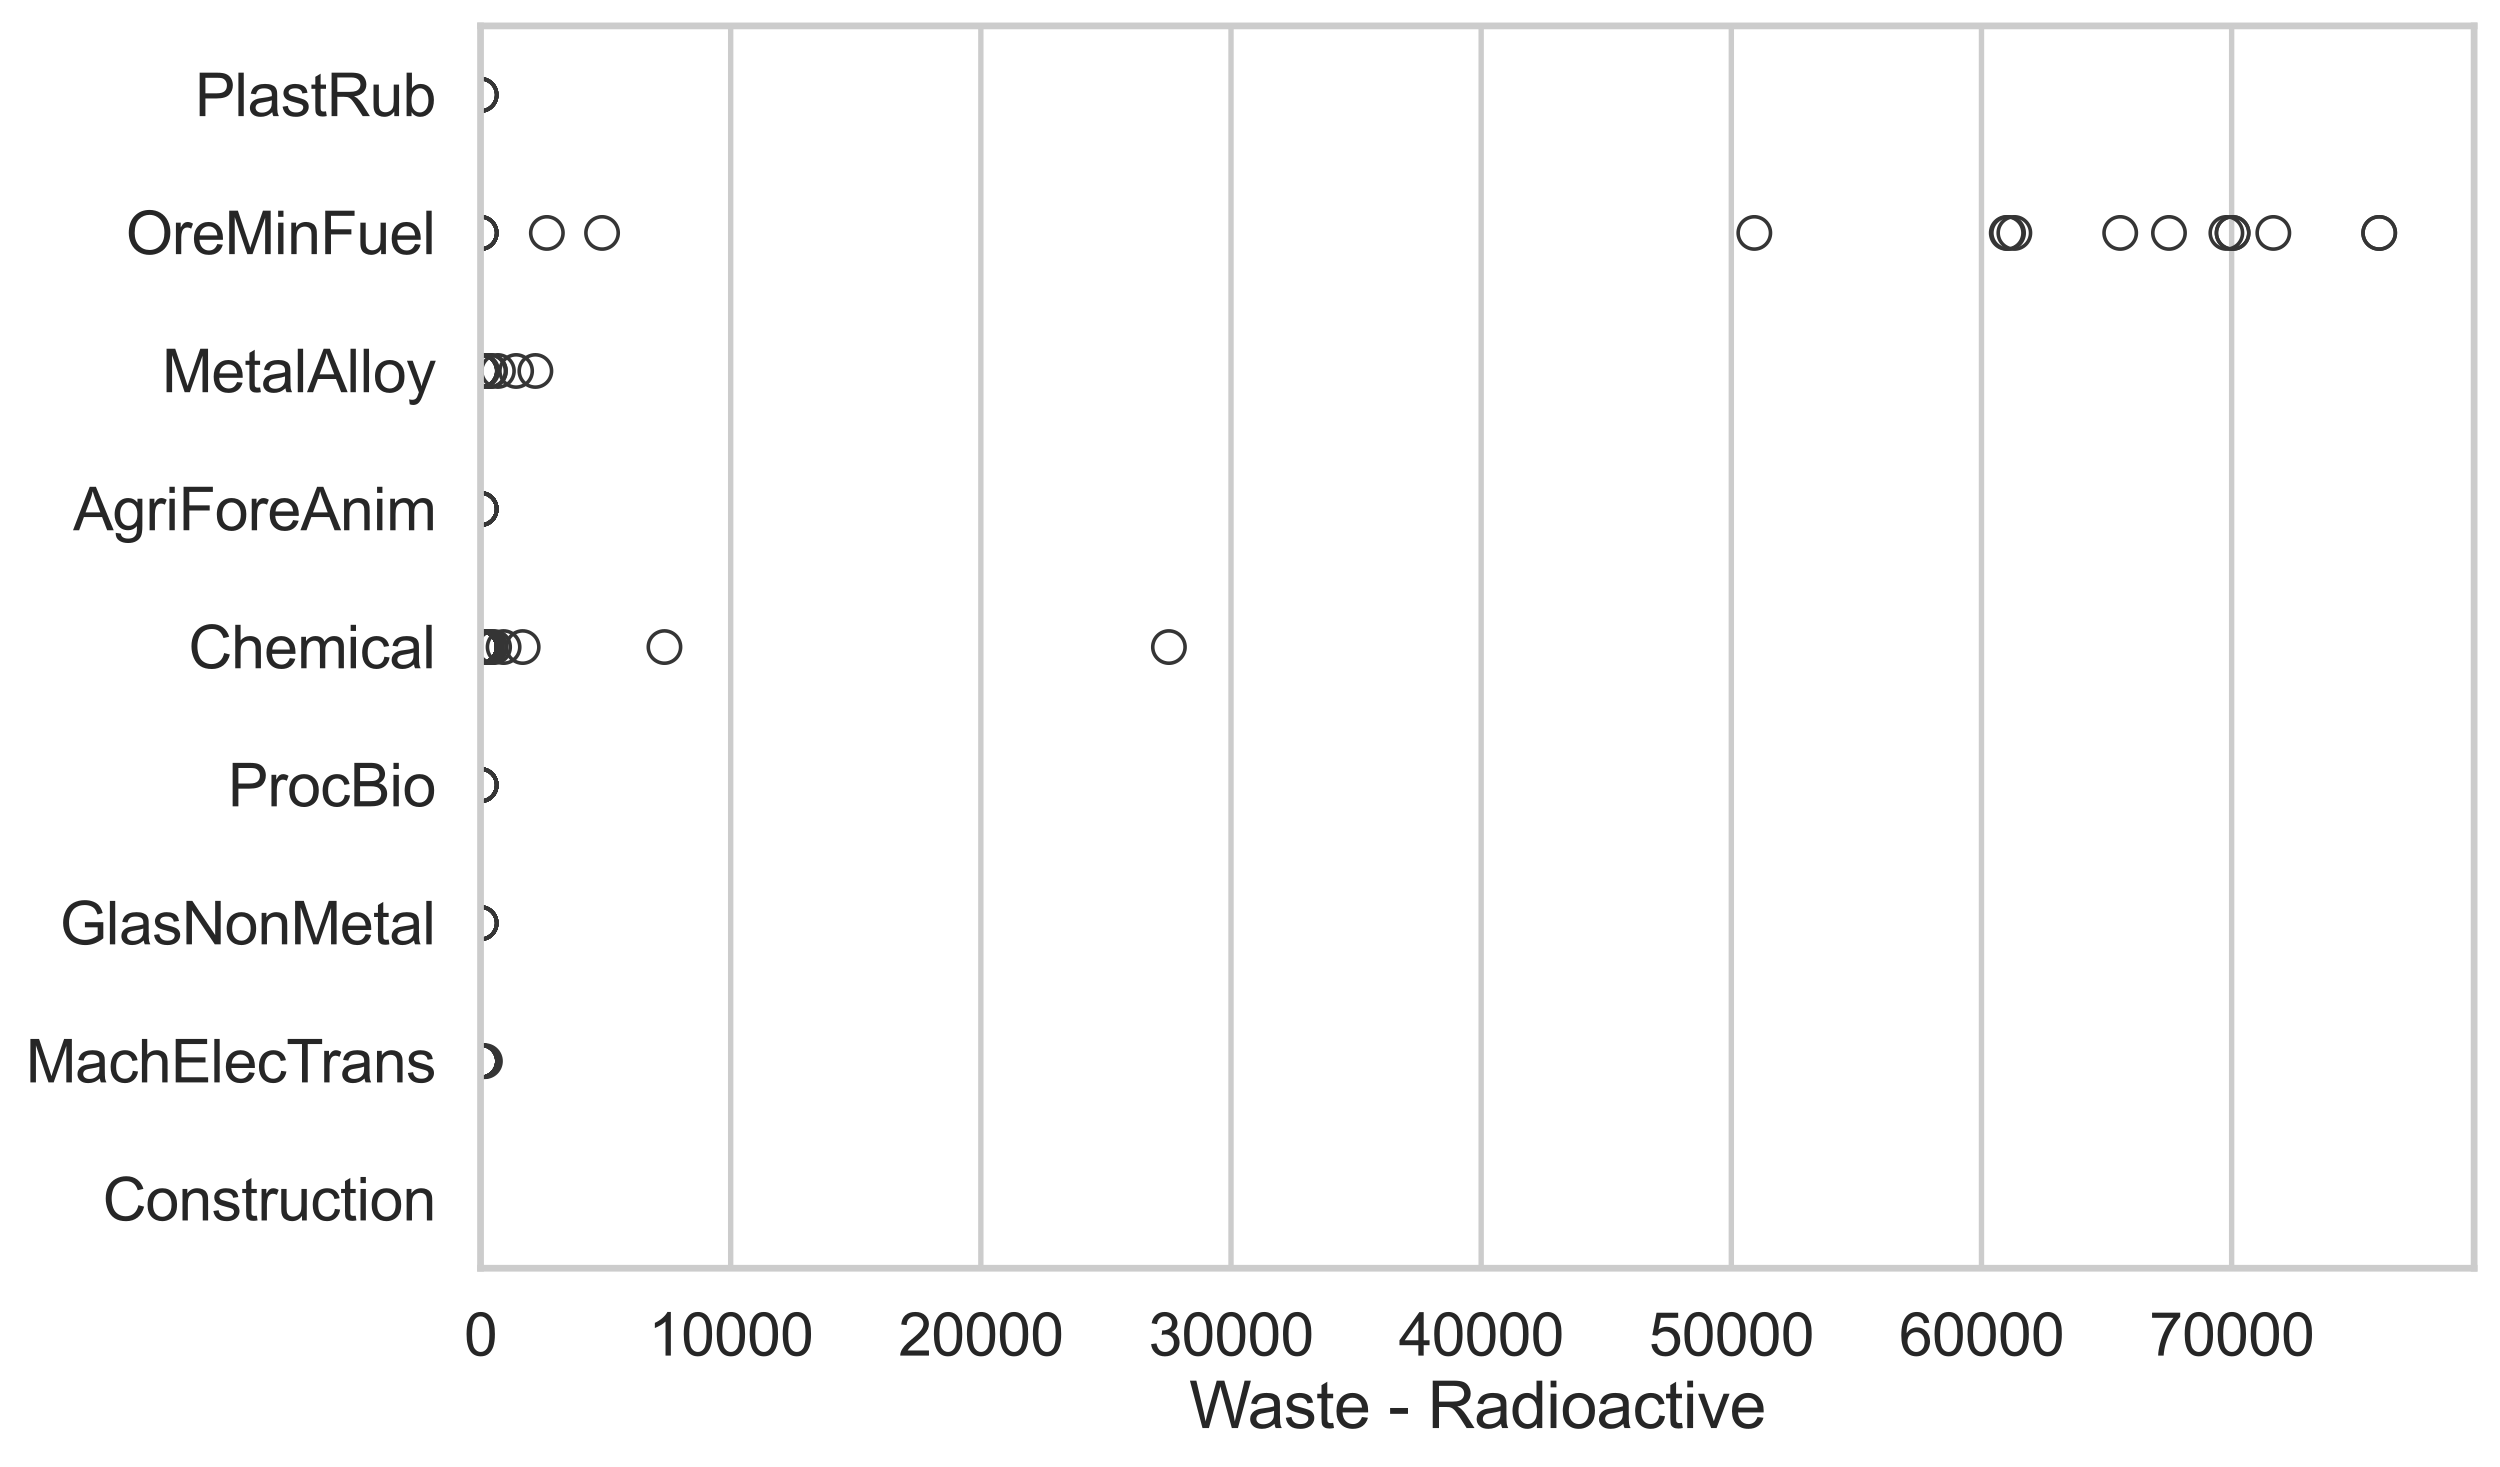 <?xml version="1.0" encoding="utf-8" standalone="no"?>
<!DOCTYPE svg PUBLIC "-//W3C//DTD SVG 1.1//EN"
  "http://www.w3.org/Graphics/SVG/1.1/DTD/svg11.dtd">
<svg xmlns:xlink="http://www.w3.org/1999/xlink" width="695.577pt" height="408.111pt" viewBox="0 0 695.577 408.111" xmlns="http://www.w3.org/2000/svg" version="1.1">
 <defs>
  <style type="text/css">*{stroke-linejoin: round; stroke-linecap: butt}</style>
 </defs>
 <g id="figure_1">
  <g id="patch_1">
   <path d="M 0 408.111 
L 695.577 408.111 
L 695.577 0 
L 0 0 
z
" style="fill: #ffffff"/>
  </g>
  <g id="axes_1">
   <g id="patch_2">
    <path d="M 133.697 352.86 
L 688.377 352.86 
L 688.377 7.2 
L 133.697 7.2 
z
" style="fill: #ffffff"/>
   </g>
   <g id="matplotlib.axis_1">
    <g id="xtick_1">
     <g id="line2d_1">
      <path d="M 133.697 352.86 
L 133.697 7.2 
" clip-path="url(#p7eb7a1d97e)" style="fill: none; stroke: #cccccc; stroke-width: 1.5; stroke-linecap: round"/>
     </g>
     <g id="text_1">
      <!-- 0 -->
      <g style="fill: #262626" transform="translate(129.109 377.17) scale(0.165 -0.165)">
       <defs>
        <path id="ArialMT-30" d="M 266 2259 
Q 266 3072 433 3567 
Q 600 4063 929 4331 
Q 1259 4600 1759 4600 
Q 2128 4600 2406 4451 
Q 2684 4303 2865 4023 
Q 3047 3744 3150 3342 
Q 3253 2941 3253 2259 
Q 3253 1453 3087 958 
Q 2922 463 2592 192 
Q 2263 -78 1759 -78 
Q 1097 -78 719 397 
Q 266 969 266 2259 
z
M 844 2259 
Q 844 1131 1108 757 
Q 1372 384 1759 384 
Q 2147 384 2411 759 
Q 2675 1134 2675 2259 
Q 2675 3391 2411 3762 
Q 2147 4134 1753 4134 
Q 1366 4134 1134 3806 
Q 844 3388 844 2259 
z
" transform="scale(0.016)"/>
       </defs>
       <use xlink:href="#ArialMT-30"/>
      </g>
     </g>
    </g>
    <g id="xtick_2">
     <g id="line2d_2">
      <path d="M 203.299 352.86 
L 203.299 7.2 
" clip-path="url(#p7eb7a1d97e)" style="fill: none; stroke: #cccccc; stroke-width: 1.5; stroke-linecap: round"/>
     </g>
     <g id="text_2">
      <!-- 10000 -->
      <g style="fill: #262626" transform="translate(180.36 377.17) scale(0.165 -0.165)">
       <defs>
        <path id="ArialMT-31" d="M 2384 0 
L 1822 0 
L 1822 3584 
Q 1619 3391 1289 3197 
Q 959 3003 697 2906 
L 697 3450 
Q 1169 3672 1522 3987 
Q 1875 4303 2022 4600 
L 2384 4600 
L 2384 0 
z
" transform="scale(0.016)"/>
       </defs>
       <use xlink:href="#ArialMT-31"/>
       <use xlink:href="#ArialMT-30" transform="translate(55.615 0)"/>
       <use xlink:href="#ArialMT-30" transform="translate(111.23 0)"/>
       <use xlink:href="#ArialMT-30" transform="translate(166.846 0)"/>
       <use xlink:href="#ArialMT-30" transform="translate(222.461 0)"/>
      </g>
     </g>
    </g>
    <g id="xtick_3">
     <g id="line2d_3">
      <path d="M 272.901 352.86 
L 272.901 7.2 
" clip-path="url(#p7eb7a1d97e)" style="fill: none; stroke: #cccccc; stroke-width: 1.5; stroke-linecap: round"/>
     </g>
     <g id="text_3">
      <!-- 20000 -->
      <g style="fill: #262626" transform="translate(249.962 377.17) scale(0.165 -0.165)">
       <defs>
        <path id="ArialMT-32" d="M 3222 541 
L 3222 0 
L 194 0 
Q 188 203 259 391 
Q 375 700 629 1000 
Q 884 1300 1366 1694 
Q 2113 2306 2375 2664 
Q 2638 3022 2638 3341 
Q 2638 3675 2398 3904 
Q 2159 4134 1775 4134 
Q 1369 4134 1125 3890 
Q 881 3647 878 3216 
L 300 3275 
Q 359 3922 746 4261 
Q 1134 4600 1788 4600 
Q 2447 4600 2831 4234 
Q 3216 3869 3216 3328 
Q 3216 3053 3103 2787 
Q 2991 2522 2730 2228 
Q 2469 1934 1863 1422 
Q 1356 997 1212 845 
Q 1069 694 975 541 
L 3222 541 
z
" transform="scale(0.016)"/>
       </defs>
       <use xlink:href="#ArialMT-32"/>
       <use xlink:href="#ArialMT-30" transform="translate(55.615 0)"/>
       <use xlink:href="#ArialMT-30" transform="translate(111.23 0)"/>
       <use xlink:href="#ArialMT-30" transform="translate(166.846 0)"/>
       <use xlink:href="#ArialMT-30" transform="translate(222.461 0)"/>
      </g>
     </g>
    </g>
    <g id="xtick_4">
     <g id="line2d_4">
      <path d="M 342.503 352.86 
L 342.503 7.2 
" clip-path="url(#p7eb7a1d97e)" style="fill: none; stroke: #cccccc; stroke-width: 1.5; stroke-linecap: round"/>
     </g>
     <g id="text_4">
      <!-- 30000 -->
      <g style="fill: #262626" transform="translate(319.565 377.17) scale(0.165 -0.165)">
       <defs>
        <path id="ArialMT-33" d="M 269 1209 
L 831 1284 
Q 928 806 1161 595 
Q 1394 384 1728 384 
Q 2125 384 2398 659 
Q 2672 934 2672 1341 
Q 2672 1728 2419 1979 
Q 2166 2231 1775 2231 
Q 1616 2231 1378 2169 
L 1441 2663 
Q 1497 2656 1531 2656 
Q 1891 2656 2178 2843 
Q 2466 3031 2466 3422 
Q 2466 3731 2256 3934 
Q 2047 4138 1716 4138 
Q 1388 4138 1169 3931 
Q 950 3725 888 3313 
L 325 3413 
Q 428 3978 793 4289 
Q 1159 4600 1703 4600 
Q 2078 4600 2393 4439 
Q 2709 4278 2876 4000 
Q 3044 3722 3044 3409 
Q 3044 3113 2884 2869 
Q 2725 2625 2413 2481 
Q 2819 2388 3044 2092 
Q 3269 1797 3269 1353 
Q 3269 753 2831 336 
Q 2394 -81 1725 -81 
Q 1122 -81 723 278 
Q 325 638 269 1209 
z
" transform="scale(0.016)"/>
       </defs>
       <use xlink:href="#ArialMT-33"/>
       <use xlink:href="#ArialMT-30" transform="translate(55.615 0)"/>
       <use xlink:href="#ArialMT-30" transform="translate(111.23 0)"/>
       <use xlink:href="#ArialMT-30" transform="translate(166.846 0)"/>
       <use xlink:href="#ArialMT-30" transform="translate(222.461 0)"/>
      </g>
     </g>
    </g>
    <g id="xtick_5">
     <g id="line2d_5">
      <path d="M 412.106 352.86 
L 412.106 7.2 
" clip-path="url(#p7eb7a1d97e)" style="fill: none; stroke: #cccccc; stroke-width: 1.5; stroke-linecap: round"/>
     </g>
     <g id="text_5">
      <!-- 40000 -->
      <g style="fill: #262626" transform="translate(389.167 377.17) scale(0.165 -0.165)">
       <defs>
        <path id="ArialMT-34" d="M 2069 0 
L 2069 1097 
L 81 1097 
L 81 1613 
L 2172 4581 
L 2631 4581 
L 2631 1613 
L 3250 1613 
L 3250 1097 
L 2631 1097 
L 2631 0 
L 2069 0 
z
M 2069 1613 
L 2069 3678 
L 634 1613 
L 2069 1613 
z
" transform="scale(0.016)"/>
       </defs>
       <use xlink:href="#ArialMT-34"/>
       <use xlink:href="#ArialMT-30" transform="translate(55.615 0)"/>
       <use xlink:href="#ArialMT-30" transform="translate(111.23 0)"/>
       <use xlink:href="#ArialMT-30" transform="translate(166.846 0)"/>
       <use xlink:href="#ArialMT-30" transform="translate(222.461 0)"/>
      </g>
     </g>
    </g>
    <g id="xtick_6">
     <g id="line2d_6">
      <path d="M 481.708 352.86 
L 481.708 7.2 
" clip-path="url(#p7eb7a1d97e)" style="fill: none; stroke: #cccccc; stroke-width: 1.5; stroke-linecap: round"/>
     </g>
     <g id="text_6">
      <!-- 50000 -->
      <g style="fill: #262626" transform="translate(458.769 377.17) scale(0.165 -0.165)">
       <defs>
        <path id="ArialMT-35" d="M 266 1200 
L 856 1250 
Q 922 819 1161 601 
Q 1400 384 1738 384 
Q 2144 384 2425 690 
Q 2706 997 2706 1503 
Q 2706 1984 2436 2262 
Q 2166 2541 1728 2541 
Q 1456 2541 1237 2417 
Q 1019 2294 894 2097 
L 366 2166 
L 809 4519 
L 3088 4519 
L 3088 3981 
L 1259 3981 
L 1013 2750 
Q 1425 3038 1878 3038 
Q 2478 3038 2890 2622 
Q 3303 2206 3303 1553 
Q 3303 931 2941 478 
Q 2500 -78 1738 -78 
Q 1113 -78 717 272 
Q 322 622 266 1200 
z
" transform="scale(0.016)"/>
       </defs>
       <use xlink:href="#ArialMT-35"/>
       <use xlink:href="#ArialMT-30" transform="translate(55.615 0)"/>
       <use xlink:href="#ArialMT-30" transform="translate(111.23 0)"/>
       <use xlink:href="#ArialMT-30" transform="translate(166.846 0)"/>
       <use xlink:href="#ArialMT-30" transform="translate(222.461 0)"/>
      </g>
     </g>
    </g>
    <g id="xtick_7">
     <g id="line2d_7">
      <path d="M 551.31 352.86 
L 551.31 7.2 
" clip-path="url(#p7eb7a1d97e)" style="fill: none; stroke: #cccccc; stroke-width: 1.5; stroke-linecap: round"/>
     </g>
     <g id="text_7">
      <!-- 60000 -->
      <g style="fill: #262626" transform="translate(528.371 377.17) scale(0.165 -0.165)">
       <defs>
        <path id="ArialMT-36" d="M 3184 3459 
L 2625 3416 
Q 2550 3747 2413 3897 
Q 2184 4138 1850 4138 
Q 1581 4138 1378 3988 
Q 1113 3794 959 3422 
Q 806 3050 800 2363 
Q 1003 2672 1297 2822 
Q 1591 2972 1913 2972 
Q 2475 2972 2870 2558 
Q 3266 2144 3266 1488 
Q 3266 1056 3080 686 
Q 2894 316 2569 119 
Q 2244 -78 1831 -78 
Q 1128 -78 684 439 
Q 241 956 241 2144 
Q 241 3472 731 4075 
Q 1159 4600 1884 4600 
Q 2425 4600 2770 4297 
Q 3116 3994 3184 3459 
z
M 888 1484 
Q 888 1194 1011 928 
Q 1134 663 1356 523 
Q 1578 384 1822 384 
Q 2178 384 2434 671 
Q 2691 959 2691 1453 
Q 2691 1928 2437 2201 
Q 2184 2475 1800 2475 
Q 1419 2475 1153 2201 
Q 888 1928 888 1484 
z
" transform="scale(0.016)"/>
       </defs>
       <use xlink:href="#ArialMT-36"/>
       <use xlink:href="#ArialMT-30" transform="translate(55.615 0)"/>
       <use xlink:href="#ArialMT-30" transform="translate(111.23 0)"/>
       <use xlink:href="#ArialMT-30" transform="translate(166.846 0)"/>
       <use xlink:href="#ArialMT-30" transform="translate(222.461 0)"/>
      </g>
     </g>
    </g>
    <g id="xtick_8">
     <g id="line2d_8">
      <path d="M 620.912 352.86 
L 620.912 7.2 
" clip-path="url(#p7eb7a1d97e)" style="fill: none; stroke: #cccccc; stroke-width: 1.5; stroke-linecap: round"/>
     </g>
     <g id="text_8">
      <!-- 70000 -->
      <g style="fill: #262626" transform="translate(597.973 377.17) scale(0.165 -0.165)">
       <defs>
        <path id="ArialMT-37" d="M 303 3981 
L 303 4522 
L 3269 4522 
L 3269 4084 
Q 2831 3619 2401 2847 
Q 1972 2075 1738 1259 
Q 1569 684 1522 0 
L 944 0 
Q 953 541 1156 1306 
Q 1359 2072 1739 2783 
Q 2119 3494 2547 3981 
L 303 3981 
z
" transform="scale(0.016)"/>
       </defs>
       <use xlink:href="#ArialMT-37"/>
       <use xlink:href="#ArialMT-30" transform="translate(55.615 0)"/>
       <use xlink:href="#ArialMT-30" transform="translate(111.23 0)"/>
       <use xlink:href="#ArialMT-30" transform="translate(166.846 0)"/>
       <use xlink:href="#ArialMT-30" transform="translate(222.461 0)"/>
      </g>
     </g>
    </g>
    <g id="text_9">
     <!-- Waste - Radioactive -->
     <g style="fill: #262626" transform="translate(330.848 397.334) scale(0.18 -0.18)">
      <defs>
       <path id="ArialMT-57" d="M 1294 0 
L 78 4581 
L 700 4581 
L 1397 1578 
Q 1509 1106 1591 641 
Q 1766 1375 1797 1488 
L 2669 4581 
L 3400 4581 
L 4056 2263 
Q 4303 1400 4413 641 
Q 4500 1075 4641 1638 
L 5359 4581 
L 5969 4581 
L 4713 0 
L 4128 0 
L 3163 3491 
Q 3041 3928 3019 4028 
Q 2947 3713 2884 3491 
L 1913 0 
L 1294 0 
z
" transform="scale(0.016)"/>
       <path id="ArialMT-61" d="M 2588 409 
Q 2275 144 1986 34 
Q 1697 -75 1366 -75 
Q 819 -75 525 192 
Q 231 459 231 875 
Q 231 1119 342 1320 
Q 453 1522 633 1644 
Q 813 1766 1038 1828 
Q 1203 1872 1538 1913 
Q 2219 1994 2541 2106 
Q 2544 2222 2544 2253 
Q 2544 2597 2384 2738 
Q 2169 2928 1744 2928 
Q 1347 2928 1158 2789 
Q 969 2650 878 2297 
L 328 2372 
Q 403 2725 575 2942 
Q 747 3159 1072 3276 
Q 1397 3394 1825 3394 
Q 2250 3394 2515 3294 
Q 2781 3194 2906 3042 
Q 3031 2891 3081 2659 
Q 3109 2516 3109 2141 
L 3109 1391 
Q 3109 606 3145 398 
Q 3181 191 3288 0 
L 2700 0 
Q 2613 175 2588 409 
z
M 2541 1666 
Q 2234 1541 1622 1453 
Q 1275 1403 1131 1340 
Q 988 1278 909 1158 
Q 831 1038 831 891 
Q 831 666 1001 516 
Q 1172 366 1500 366 
Q 1825 366 2078 508 
Q 2331 650 2450 897 
Q 2541 1088 2541 1459 
L 2541 1666 
z
" transform="scale(0.016)"/>
       <path id="ArialMT-73" d="M 197 991 
L 753 1078 
Q 800 744 1014 566 
Q 1228 388 1613 388 
Q 2000 388 2187 545 
Q 2375 703 2375 916 
Q 2375 1106 2209 1216 
Q 2094 1291 1634 1406 
Q 1016 1563 777 1677 
Q 538 1791 414 1992 
Q 291 2194 291 2438 
Q 291 2659 392 2848 
Q 494 3038 669 3163 
Q 800 3259 1026 3326 
Q 1253 3394 1513 3394 
Q 1903 3394 2198 3281 
Q 2494 3169 2634 2976 
Q 2775 2784 2828 2463 
L 2278 2388 
Q 2241 2644 2061 2787 
Q 1881 2931 1553 2931 
Q 1166 2931 1000 2803 
Q 834 2675 834 2503 
Q 834 2394 903 2306 
Q 972 2216 1119 2156 
Q 1203 2125 1616 2013 
Q 2213 1853 2448 1751 
Q 2684 1650 2818 1456 
Q 2953 1263 2953 975 
Q 2953 694 2789 445 
Q 2625 197 2315 61 
Q 2006 -75 1616 -75 
Q 969 -75 630 194 
Q 291 463 197 991 
z
" transform="scale(0.016)"/>
       <path id="ArialMT-74" d="M 1650 503 
L 1731 6 
Q 1494 -44 1306 -44 
Q 1000 -44 831 53 
Q 663 150 594 308 
Q 525 466 525 972 
L 525 2881 
L 113 2881 
L 113 3319 
L 525 3319 
L 525 4141 
L 1084 4478 
L 1084 3319 
L 1650 3319 
L 1650 2881 
L 1084 2881 
L 1084 941 
Q 1084 700 1114 631 
Q 1144 563 1211 522 
Q 1278 481 1403 481 
Q 1497 481 1650 503 
z
" transform="scale(0.016)"/>
       <path id="ArialMT-65" d="M 2694 1069 
L 3275 997 
Q 3138 488 2766 206 
Q 2394 -75 1816 -75 
Q 1088 -75 661 373 
Q 234 822 234 1631 
Q 234 2469 665 2931 
Q 1097 3394 1784 3394 
Q 2450 3394 2872 2941 
Q 3294 2488 3294 1666 
Q 3294 1616 3291 1516 
L 816 1516 
Q 847 969 1125 678 
Q 1403 388 1819 388 
Q 2128 388 2347 550 
Q 2566 713 2694 1069 
z
M 847 1978 
L 2700 1978 
Q 2663 2397 2488 2606 
Q 2219 2931 1791 2931 
Q 1403 2931 1139 2672 
Q 875 2413 847 1978 
z
" transform="scale(0.016)"/>
       <path id="ArialMT-20" transform="scale(0.016)"/>
       <path id="ArialMT-2d" d="M 203 1375 
L 203 1941 
L 1931 1941 
L 1931 1375 
L 203 1375 
z
" transform="scale(0.016)"/>
       <path id="ArialMT-52" d="M 503 0 
L 503 4581 
L 2534 4581 
Q 3147 4581 3465 4457 
Q 3784 4334 3975 4021 
Q 4166 3709 4166 3331 
Q 4166 2844 3850 2509 
Q 3534 2175 2875 2084 
Q 3116 1969 3241 1856 
Q 3506 1613 3744 1247 
L 4541 0 
L 3778 0 
L 3172 953 
Q 2906 1366 2734 1584 
Q 2563 1803 2427 1890 
Q 2291 1978 2150 2013 
Q 2047 2034 1813 2034 
L 1109 2034 
L 1109 0 
L 503 0 
z
M 1109 2559 
L 2413 2559 
Q 2828 2559 3062 2645 
Q 3297 2731 3419 2920 
Q 3541 3109 3541 3331 
Q 3541 3656 3305 3865 
Q 3069 4075 2559 4075 
L 1109 4075 
L 1109 2559 
z
" transform="scale(0.016)"/>
       <path id="ArialMT-64" d="M 2575 0 
L 2575 419 
Q 2259 -75 1647 -75 
Q 1250 -75 917 144 
Q 584 363 401 755 
Q 219 1147 219 1656 
Q 219 2153 384 2558 
Q 550 2963 881 3178 
Q 1213 3394 1622 3394 
Q 1922 3394 2156 3267 
Q 2391 3141 2538 2938 
L 2538 4581 
L 3097 4581 
L 3097 0 
L 2575 0 
z
M 797 1656 
Q 797 1019 1065 703 
Q 1334 388 1700 388 
Q 2069 388 2326 689 
Q 2584 991 2584 1609 
Q 2584 2291 2321 2609 
Q 2059 2928 1675 2928 
Q 1300 2928 1048 2622 
Q 797 2316 797 1656 
z
" transform="scale(0.016)"/>
       <path id="ArialMT-69" d="M 425 3934 
L 425 4581 
L 988 4581 
L 988 3934 
L 425 3934 
z
M 425 0 
L 425 3319 
L 988 3319 
L 988 0 
L 425 0 
z
" transform="scale(0.016)"/>
       <path id="ArialMT-6f" d="M 213 1659 
Q 213 2581 725 3025 
Q 1153 3394 1769 3394 
Q 2453 3394 2887 2945 
Q 3322 2497 3322 1706 
Q 3322 1066 3130 698 
Q 2938 331 2570 128 
Q 2203 -75 1769 -75 
Q 1072 -75 642 372 
Q 213 819 213 1659 
z
M 791 1659 
Q 791 1022 1069 705 
Q 1347 388 1769 388 
Q 2188 388 2466 706 
Q 2744 1025 2744 1678 
Q 2744 2294 2464 2611 
Q 2184 2928 1769 2928 
Q 1347 2928 1069 2612 
Q 791 2297 791 1659 
z
" transform="scale(0.016)"/>
       <path id="ArialMT-63" d="M 2588 1216 
L 3141 1144 
Q 3050 572 2676 248 
Q 2303 -75 1759 -75 
Q 1078 -75 664 370 
Q 250 816 250 1647 
Q 250 2184 428 2587 
Q 606 2991 970 3192 
Q 1334 3394 1763 3394 
Q 2303 3394 2647 3120 
Q 2991 2847 3088 2344 
L 2541 2259 
Q 2463 2594 2264 2762 
Q 2066 2931 1784 2931 
Q 1359 2931 1093 2626 
Q 828 2322 828 1663 
Q 828 994 1084 691 
Q 1341 388 1753 388 
Q 2084 388 2306 591 
Q 2528 794 2588 1216 
z
" transform="scale(0.016)"/>
       <path id="ArialMT-76" d="M 1344 0 
L 81 3319 
L 675 3319 
L 1388 1331 
Q 1503 1009 1600 663 
Q 1675 925 1809 1294 
L 2547 3319 
L 3125 3319 
L 1869 0 
L 1344 0 
z
" transform="scale(0.016)"/>
      </defs>
      <use xlink:href="#ArialMT-57"/>
      <use xlink:href="#ArialMT-61" transform="translate(90.635 0)"/>
      <use xlink:href="#ArialMT-73" transform="translate(146.25 0)"/>
      <use xlink:href="#ArialMT-74" transform="translate(196.25 0)"/>
      <use xlink:href="#ArialMT-65" transform="translate(224.033 0)"/>
      <use xlink:href="#ArialMT-20" transform="translate(279.648 0)"/>
      <use xlink:href="#ArialMT-2d" transform="translate(307.432 0)"/>
      <use xlink:href="#ArialMT-20" transform="translate(340.732 0)"/>
      <use xlink:href="#ArialMT-52" transform="translate(368.516 0)"/>
      <use xlink:href="#ArialMT-61" transform="translate(440.732 0)"/>
      <use xlink:href="#ArialMT-64" transform="translate(496.348 0)"/>
      <use xlink:href="#ArialMT-69" transform="translate(551.963 0)"/>
      <use xlink:href="#ArialMT-6f" transform="translate(574.18 0)"/>
      <use xlink:href="#ArialMT-61" transform="translate(629.795 0)"/>
      <use xlink:href="#ArialMT-63" transform="translate(685.41 0)"/>
      <use xlink:href="#ArialMT-74" transform="translate(735.41 0)"/>
      <use xlink:href="#ArialMT-69" transform="translate(763.193 0)"/>
      <use xlink:href="#ArialMT-76" transform="translate(785.41 0)"/>
      <use xlink:href="#ArialMT-65" transform="translate(835.41 0)"/>
     </g>
    </g>
   </g>
   <g id="matplotlib.axis_2">
    <g id="ytick_1">
     <g id="text_10">
      <!-- PlastRub -->
      <g style="fill: #262626" transform="translate(54.248 32.309) scale(0.165 -0.165)">
       <defs>
        <path id="ArialMT-50" d="M 494 0 
L 494 4581 
L 2222 4581 
Q 2678 4581 2919 4538 
Q 3256 4481 3484 4323 
Q 3713 4166 3852 3881 
Q 3991 3597 3991 3256 
Q 3991 2672 3619 2267 
Q 3247 1863 2275 1863 
L 1100 1863 
L 1100 0 
L 494 0 
z
M 1100 2403 
L 2284 2403 
Q 2872 2403 3119 2622 
Q 3366 2841 3366 3238 
Q 3366 3525 3220 3729 
Q 3075 3934 2838 4000 
Q 2684 4041 2272 4041 
L 1100 4041 
L 1100 2403 
z
" transform="scale(0.016)"/>
        <path id="ArialMT-6c" d="M 409 0 
L 409 4581 
L 972 4581 
L 972 0 
L 409 0 
z
" transform="scale(0.016)"/>
        <path id="ArialMT-75" d="M 2597 0 
L 2597 488 
Q 2209 -75 1544 -75 
Q 1250 -75 995 37 
Q 741 150 617 320 
Q 494 491 444 738 
Q 409 903 409 1263 
L 409 3319 
L 972 3319 
L 972 1478 
Q 972 1038 1006 884 
Q 1059 663 1231 536 
Q 1403 409 1656 409 
Q 1909 409 2131 539 
Q 2353 669 2445 892 
Q 2538 1116 2538 1541 
L 2538 3319 
L 3100 3319 
L 3100 0 
L 2597 0 
z
" transform="scale(0.016)"/>
        <path id="ArialMT-62" d="M 941 0 
L 419 0 
L 419 4581 
L 981 4581 
L 981 2947 
Q 1338 3394 1891 3394 
Q 2197 3394 2470 3270 
Q 2744 3147 2920 2923 
Q 3097 2700 3197 2384 
Q 3297 2069 3297 1709 
Q 3297 856 2875 390 
Q 2453 -75 1863 -75 
Q 1275 -75 941 416 
L 941 0 
z
M 934 1684 
Q 934 1088 1097 822 
Q 1363 388 1816 388 
Q 2184 388 2453 708 
Q 2722 1028 2722 1663 
Q 2722 2313 2464 2622 
Q 2206 2931 1841 2931 
Q 1472 2931 1203 2611 
Q 934 2291 934 1684 
z
" transform="scale(0.016)"/>
       </defs>
       <use xlink:href="#ArialMT-50"/>
       <use xlink:href="#ArialMT-6c" transform="translate(66.699 0)"/>
       <use xlink:href="#ArialMT-61" transform="translate(88.916 0)"/>
       <use xlink:href="#ArialMT-73" transform="translate(144.531 0)"/>
       <use xlink:href="#ArialMT-74" transform="translate(194.531 0)"/>
       <use xlink:href="#ArialMT-52" transform="translate(222.314 0)"/>
       <use xlink:href="#ArialMT-75" transform="translate(294.531 0)"/>
       <use xlink:href="#ArialMT-62" transform="translate(350.146 0)"/>
      </g>
     </g>
    </g>
    <g id="ytick_2">
     <g id="text_11">
      <!-- OreMinFuel -->
      <g style="fill: #262626" transform="translate(35.013 70.715) scale(0.165 -0.165)">
       <defs>
        <path id="ArialMT-4f" d="M 309 2231 
Q 309 3372 921 4017 
Q 1534 4663 2503 4663 
Q 3138 4663 3647 4359 
Q 4156 4056 4423 3514 
Q 4691 2972 4691 2284 
Q 4691 1588 4409 1038 
Q 4128 488 3612 205 
Q 3097 -78 2500 -78 
Q 1853 -78 1343 234 
Q 834 547 571 1087 
Q 309 1628 309 2231 
z
M 934 2222 
Q 934 1394 1379 917 
Q 1825 441 2497 441 
Q 3181 441 3623 922 
Q 4066 1403 4066 2288 
Q 4066 2847 3877 3264 
Q 3688 3681 3323 3911 
Q 2959 4141 2506 4141 
Q 1863 4141 1398 3698 
Q 934 3256 934 2222 
z
" transform="scale(0.016)"/>
        <path id="ArialMT-72" d="M 416 0 
L 416 3319 
L 922 3319 
L 922 2816 
Q 1116 3169 1280 3281 
Q 1444 3394 1641 3394 
Q 1925 3394 2219 3213 
L 2025 2691 
Q 1819 2813 1613 2813 
Q 1428 2813 1281 2702 
Q 1134 2591 1072 2394 
Q 978 2094 978 1738 
L 978 0 
L 416 0 
z
" transform="scale(0.016)"/>
        <path id="ArialMT-4d" d="M 475 0 
L 475 4581 
L 1388 4581 
L 2472 1338 
Q 2622 884 2691 659 
Q 2769 909 2934 1394 
L 4031 4581 
L 4847 4581 
L 4847 0 
L 4263 0 
L 4263 3834 
L 2931 0 
L 2384 0 
L 1059 3900 
L 1059 0 
L 475 0 
z
" transform="scale(0.016)"/>
        <path id="ArialMT-6e" d="M 422 0 
L 422 3319 
L 928 3319 
L 928 2847 
Q 1294 3394 1984 3394 
Q 2284 3394 2536 3286 
Q 2788 3178 2913 3003 
Q 3038 2828 3088 2588 
Q 3119 2431 3119 2041 
L 3119 0 
L 2556 0 
L 2556 2019 
Q 2556 2363 2490 2533 
Q 2425 2703 2258 2804 
Q 2091 2906 1866 2906 
Q 1506 2906 1245 2678 
Q 984 2450 984 1813 
L 984 0 
L 422 0 
z
" transform="scale(0.016)"/>
        <path id="ArialMT-46" d="M 525 0 
L 525 4581 
L 3616 4581 
L 3616 4041 
L 1131 4041 
L 1131 2622 
L 3281 2622 
L 3281 2081 
L 1131 2081 
L 1131 0 
L 525 0 
z
" transform="scale(0.016)"/>
       </defs>
       <use xlink:href="#ArialMT-4f"/>
       <use xlink:href="#ArialMT-72" transform="translate(77.783 0)"/>
       <use xlink:href="#ArialMT-65" transform="translate(111.084 0)"/>
       <use xlink:href="#ArialMT-4d" transform="translate(166.699 0)"/>
       <use xlink:href="#ArialMT-69" transform="translate(250 0)"/>
       <use xlink:href="#ArialMT-6e" transform="translate(272.217 0)"/>
       <use xlink:href="#ArialMT-46" transform="translate(327.832 0)"/>
       <use xlink:href="#ArialMT-75" transform="translate(388.916 0)"/>
       <use xlink:href="#ArialMT-65" transform="translate(444.531 0)"/>
       <use xlink:href="#ArialMT-6c" transform="translate(500.146 0)"/>
      </g>
     </g>
    </g>
    <g id="ytick_3">
     <g id="text_12">
      <!-- MetalAlloy -->
      <g style="fill: #262626" transform="translate(45.088 109.122) scale(0.165 -0.165)">
       <defs>
        <path id="ArialMT-41" d="M -9 0 
L 1750 4581 
L 2403 4581 
L 4278 0 
L 3588 0 
L 3053 1388 
L 1138 1388 
L 634 0 
L -9 0 
z
M 1313 1881 
L 2866 1881 
L 2388 3150 
Q 2169 3728 2063 4100 
Q 1975 3659 1816 3225 
L 1313 1881 
z
" transform="scale(0.016)"/>
        <path id="ArialMT-79" d="M 397 -1278 
L 334 -750 
Q 519 -800 656 -800 
Q 844 -800 956 -737 
Q 1069 -675 1141 -563 
Q 1194 -478 1313 -144 
Q 1328 -97 1363 -6 
L 103 3319 
L 709 3319 
L 1400 1397 
Q 1534 1031 1641 628 
Q 1738 1016 1872 1384 
L 2581 3319 
L 3144 3319 
L 1881 -56 
Q 1678 -603 1566 -809 
Q 1416 -1088 1222 -1217 
Q 1028 -1347 759 -1347 
Q 597 -1347 397 -1278 
z
" transform="scale(0.016)"/>
       </defs>
       <use xlink:href="#ArialMT-4d"/>
       <use xlink:href="#ArialMT-65" transform="translate(83.301 0)"/>
       <use xlink:href="#ArialMT-74" transform="translate(138.916 0)"/>
       <use xlink:href="#ArialMT-61" transform="translate(166.699 0)"/>
       <use xlink:href="#ArialMT-6c" transform="translate(222.314 0)"/>
       <use xlink:href="#ArialMT-41" transform="translate(244.531 0)"/>
       <use xlink:href="#ArialMT-6c" transform="translate(311.23 0)"/>
       <use xlink:href="#ArialMT-6c" transform="translate(333.447 0)"/>
       <use xlink:href="#ArialMT-6f" transform="translate(355.664 0)"/>
       <use xlink:href="#ArialMT-79" transform="translate(411.279 0)"/>
      </g>
     </g>
    </g>
    <g id="ytick_4">
     <g id="text_13">
      <!-- AgriForeAnim -->
      <g style="fill: #262626" transform="translate(20.341 147.529) scale(0.165 -0.165)">
       <defs>
        <path id="ArialMT-67" d="M 319 -275 
L 866 -356 
Q 900 -609 1056 -725 
Q 1266 -881 1628 -881 
Q 2019 -881 2231 -725 
Q 2444 -569 2519 -288 
Q 2563 -116 2559 434 
Q 2191 0 1641 0 
Q 956 0 581 494 
Q 206 988 206 1678 
Q 206 2153 378 2554 
Q 550 2956 876 3175 
Q 1203 3394 1644 3394 
Q 2231 3394 2613 2919 
L 2613 3319 
L 3131 3319 
L 3131 450 
Q 3131 -325 2973 -648 
Q 2816 -972 2473 -1159 
Q 2131 -1347 1631 -1347 
Q 1038 -1347 672 -1080 
Q 306 -813 319 -275 
z
M 784 1719 
Q 784 1066 1043 766 
Q 1303 466 1694 466 
Q 2081 466 2343 764 
Q 2606 1063 2606 1700 
Q 2606 2309 2336 2618 
Q 2066 2928 1684 2928 
Q 1309 2928 1046 2623 
Q 784 2319 784 1719 
z
" transform="scale(0.016)"/>
        <path id="ArialMT-6d" d="M 422 0 
L 422 3319 
L 925 3319 
L 925 2853 
Q 1081 3097 1340 3245 
Q 1600 3394 1931 3394 
Q 2300 3394 2536 3241 
Q 2772 3088 2869 2813 
Q 3263 3394 3894 3394 
Q 4388 3394 4653 3120 
Q 4919 2847 4919 2278 
L 4919 0 
L 4359 0 
L 4359 2091 
Q 4359 2428 4304 2576 
Q 4250 2725 4106 2815 
Q 3963 2906 3769 2906 
Q 3419 2906 3187 2673 
Q 2956 2441 2956 1928 
L 2956 0 
L 2394 0 
L 2394 2156 
Q 2394 2531 2256 2718 
Q 2119 2906 1806 2906 
Q 1569 2906 1367 2781 
Q 1166 2656 1075 2415 
Q 984 2175 984 1722 
L 984 0 
L 422 0 
z
" transform="scale(0.016)"/>
       </defs>
       <use xlink:href="#ArialMT-41"/>
       <use xlink:href="#ArialMT-67" transform="translate(66.699 0)"/>
       <use xlink:href="#ArialMT-72" transform="translate(122.314 0)"/>
       <use xlink:href="#ArialMT-69" transform="translate(155.615 0)"/>
       <use xlink:href="#ArialMT-46" transform="translate(177.832 0)"/>
       <use xlink:href="#ArialMT-6f" transform="translate(238.916 0)"/>
       <use xlink:href="#ArialMT-72" transform="translate(294.531 0)"/>
       <use xlink:href="#ArialMT-65" transform="translate(327.832 0)"/>
       <use xlink:href="#ArialMT-41" transform="translate(383.447 0)"/>
       <use xlink:href="#ArialMT-6e" transform="translate(450.146 0)"/>
       <use xlink:href="#ArialMT-69" transform="translate(505.762 0)"/>
       <use xlink:href="#ArialMT-6d" transform="translate(527.979 0)"/>
      </g>
     </g>
    </g>
    <g id="ytick_5">
     <g id="text_14">
      <!-- Chemical -->
      <g style="fill: #262626" transform="translate(52.428 185.935) scale(0.165 -0.165)">
       <defs>
        <path id="ArialMT-43" d="M 3763 1606 
L 4369 1453 
Q 4178 706 3683 314 
Q 3188 -78 2472 -78 
Q 1731 -78 1267 223 
Q 803 525 561 1097 
Q 319 1669 319 2325 
Q 319 3041 592 3573 
Q 866 4106 1370 4382 
Q 1875 4659 2481 4659 
Q 3169 4659 3637 4309 
Q 4106 3959 4291 3325 
L 3694 3184 
Q 3534 3684 3231 3912 
Q 2928 4141 2469 4141 
Q 1941 4141 1586 3887 
Q 1231 3634 1087 3207 
Q 944 2781 944 2328 
Q 944 1744 1114 1308 
Q 1284 872 1643 656 
Q 2003 441 2422 441 
Q 2931 441 3284 734 
Q 3638 1028 3763 1606 
z
" transform="scale(0.016)"/>
        <path id="ArialMT-68" d="M 422 0 
L 422 4581 
L 984 4581 
L 984 2938 
Q 1378 3394 1978 3394 
Q 2347 3394 2619 3248 
Q 2891 3103 3008 2847 
Q 3125 2591 3125 2103 
L 3125 0 
L 2563 0 
L 2563 2103 
Q 2563 2525 2380 2717 
Q 2197 2909 1863 2909 
Q 1613 2909 1392 2779 
Q 1172 2650 1078 2428 
Q 984 2206 984 1816 
L 984 0 
L 422 0 
z
" transform="scale(0.016)"/>
       </defs>
       <use xlink:href="#ArialMT-43"/>
       <use xlink:href="#ArialMT-68" transform="translate(72.217 0)"/>
       <use xlink:href="#ArialMT-65" transform="translate(127.832 0)"/>
       <use xlink:href="#ArialMT-6d" transform="translate(183.447 0)"/>
       <use xlink:href="#ArialMT-69" transform="translate(266.748 0)"/>
       <use xlink:href="#ArialMT-63" transform="translate(288.965 0)"/>
       <use xlink:href="#ArialMT-61" transform="translate(338.965 0)"/>
       <use xlink:href="#ArialMT-6c" transform="translate(394.58 0)"/>
      </g>
     </g>
    </g>
    <g id="ytick_6">
     <g id="text_15">
      <!-- ProcBio -->
      <g style="fill: #262626" transform="translate(63.424 224.342) scale(0.165 -0.165)">
       <defs>
        <path id="ArialMT-42" d="M 469 0 
L 469 4581 
L 2188 4581 
Q 2713 4581 3030 4442 
Q 3347 4303 3526 4014 
Q 3706 3725 3706 3409 
Q 3706 3116 3547 2856 
Q 3388 2597 3066 2438 
Q 3481 2316 3704 2022 
Q 3928 1728 3928 1328 
Q 3928 1006 3792 729 
Q 3656 453 3456 303 
Q 3256 153 2954 76 
Q 2653 0 2216 0 
L 469 0 
z
M 1075 2656 
L 2066 2656 
Q 2469 2656 2644 2709 
Q 2875 2778 2992 2937 
Q 3109 3097 3109 3338 
Q 3109 3566 3000 3739 
Q 2891 3913 2687 3977 
Q 2484 4041 1991 4041 
L 1075 4041 
L 1075 2656 
z
M 1075 541 
L 2216 541 
Q 2509 541 2628 563 
Q 2838 600 2978 687 
Q 3119 775 3209 942 
Q 3300 1109 3300 1328 
Q 3300 1584 3169 1773 
Q 3038 1963 2805 2039 
Q 2572 2116 2134 2116 
L 1075 2116 
L 1075 541 
z
" transform="scale(0.016)"/>
       </defs>
       <use xlink:href="#ArialMT-50"/>
       <use xlink:href="#ArialMT-72" transform="translate(66.699 0)"/>
       <use xlink:href="#ArialMT-6f" transform="translate(100 0)"/>
       <use xlink:href="#ArialMT-63" transform="translate(155.615 0)"/>
       <use xlink:href="#ArialMT-42" transform="translate(205.615 0)"/>
       <use xlink:href="#ArialMT-69" transform="translate(272.314 0)"/>
       <use xlink:href="#ArialMT-6f" transform="translate(294.531 0)"/>
      </g>
     </g>
    </g>
    <g id="ytick_7">
     <g id="text_16">
      <!-- GlasNonMetal -->
      <g style="fill: #262626" transform="translate(16.659 262.749) scale(0.165 -0.165)">
       <defs>
        <path id="ArialMT-47" d="M 2638 1797 
L 2638 2334 
L 4578 2338 
L 4578 638 
Q 4131 281 3656 101 
Q 3181 -78 2681 -78 
Q 2006 -78 1454 211 
Q 903 500 622 1047 
Q 341 1594 341 2269 
Q 341 2938 620 3517 
Q 900 4097 1425 4378 
Q 1950 4659 2634 4659 
Q 3131 4659 3532 4498 
Q 3934 4338 4162 4050 
Q 4391 3763 4509 3300 
L 3963 3150 
Q 3859 3500 3706 3700 
Q 3553 3900 3268 4020 
Q 2984 4141 2638 4141 
Q 2222 4141 1919 4014 
Q 1616 3888 1430 3681 
Q 1244 3475 1141 3228 
Q 966 2803 966 2306 
Q 966 1694 1177 1281 
Q 1388 869 1791 669 
Q 2194 469 2647 469 
Q 3041 469 3416 620 
Q 3791 772 3984 944 
L 3984 1797 
L 2638 1797 
z
" transform="scale(0.016)"/>
        <path id="ArialMT-4e" d="M 488 0 
L 488 4581 
L 1109 4581 
L 3516 984 
L 3516 4581 
L 4097 4581 
L 4097 0 
L 3475 0 
L 1069 3600 
L 1069 0 
L 488 0 
z
" transform="scale(0.016)"/>
       </defs>
       <use xlink:href="#ArialMT-47"/>
       <use xlink:href="#ArialMT-6c" transform="translate(77.783 0)"/>
       <use xlink:href="#ArialMT-61" transform="translate(100 0)"/>
       <use xlink:href="#ArialMT-73" transform="translate(155.615 0)"/>
       <use xlink:href="#ArialMT-4e" transform="translate(205.615 0)"/>
       <use xlink:href="#ArialMT-6f" transform="translate(277.832 0)"/>
       <use xlink:href="#ArialMT-6e" transform="translate(333.447 0)"/>
       <use xlink:href="#ArialMT-4d" transform="translate(389.062 0)"/>
       <use xlink:href="#ArialMT-65" transform="translate(472.363 0)"/>
       <use xlink:href="#ArialMT-74" transform="translate(527.979 0)"/>
       <use xlink:href="#ArialMT-61" transform="translate(555.762 0)"/>
       <use xlink:href="#ArialMT-6c" transform="translate(611.377 0)"/>
      </g>
     </g>
    </g>
    <g id="ytick_8">
     <g id="text_17">
      <!-- MachElecTrans -->
      <g style="fill: #262626" transform="translate(7.2 301.155) scale(0.165 -0.165)">
       <defs>
        <path id="ArialMT-45" d="M 506 0 
L 506 4581 
L 3819 4581 
L 3819 4041 
L 1113 4041 
L 1113 2638 
L 3647 2638 
L 3647 2100 
L 1113 2100 
L 1113 541 
L 3925 541 
L 3925 0 
L 506 0 
z
" transform="scale(0.016)"/>
        <path id="ArialMT-54" d="M 1659 0 
L 1659 4041 
L 150 4041 
L 150 4581 
L 3781 4581 
L 3781 4041 
L 2266 4041 
L 2266 0 
L 1659 0 
z
" transform="scale(0.016)"/>
       </defs>
       <use xlink:href="#ArialMT-4d"/>
       <use xlink:href="#ArialMT-61" transform="translate(83.301 0)"/>
       <use xlink:href="#ArialMT-63" transform="translate(138.916 0)"/>
       <use xlink:href="#ArialMT-68" transform="translate(188.916 0)"/>
       <use xlink:href="#ArialMT-45" transform="translate(244.531 0)"/>
       <use xlink:href="#ArialMT-6c" transform="translate(311.23 0)"/>
       <use xlink:href="#ArialMT-65" transform="translate(333.447 0)"/>
       <use xlink:href="#ArialMT-63" transform="translate(389.062 0)"/>
       <use xlink:href="#ArialMT-54" transform="translate(439.062 0)"/>
       <use xlink:href="#ArialMT-72" transform="translate(496.396 0)"/>
       <use xlink:href="#ArialMT-61" transform="translate(529.697 0)"/>
       <use xlink:href="#ArialMT-6e" transform="translate(585.312 0)"/>
       <use xlink:href="#ArialMT-73" transform="translate(640.928 0)"/>
      </g>
     </g>
    </g>
    <g id="ytick_9">
     <g id="text_18">
      <!-- Construction -->
      <g style="fill: #262626" transform="translate(28.575 339.562) scale(0.165 -0.165)">
       <use xlink:href="#ArialMT-43"/>
       <use xlink:href="#ArialMT-6f" transform="translate(72.217 0)"/>
       <use xlink:href="#ArialMT-6e" transform="translate(127.832 0)"/>
       <use xlink:href="#ArialMT-73" transform="translate(183.447 0)"/>
       <use xlink:href="#ArialMT-74" transform="translate(233.447 0)"/>
       <use xlink:href="#ArialMT-72" transform="translate(261.23 0)"/>
       <use xlink:href="#ArialMT-75" transform="translate(294.531 0)"/>
       <use xlink:href="#ArialMT-63" transform="translate(350.146 0)"/>
       <use xlink:href="#ArialMT-74" transform="translate(400.146 0)"/>
       <use xlink:href="#ArialMT-69" transform="translate(427.93 0)"/>
       <use xlink:href="#ArialMT-6f" transform="translate(450.146 0)"/>
       <use xlink:href="#ArialMT-6e" transform="translate(505.762 0)"/>
      </g>
     </g>
    </g>
   </g>
   <g id="patch_3">
    <path d="M 133.697 11.041 
L 133.697 41.766 
L 133.697 41.766 
L 133.697 11.041 
L 133.697 11.041 
z
" clip-path="url(#p7eb7a1d97e)" style="fill: #ca74db; stroke: #353535; stroke-linejoin: miter"/>
   </g>
   <g id="line2d_9">
    <path d="M 133.697 26.403 
L 133.697 26.403 
" clip-path="url(#p7eb7a1d97e)" style="fill: none; stroke: #353535"/>
   </g>
   <g id="line2d_10">
    <path d="M 133.697 26.403 
L 133.698 26.403 
" clip-path="url(#p7eb7a1d97e)" style="fill: none; stroke: #353535"/>
   </g>
   <g id="line2d_11">
    <path d="M 133.697 18.722 
L 133.697 34.085 
" clip-path="url(#p7eb7a1d97e)" style="fill: none; stroke: #353535; stroke-linecap: round"/>
   </g>
   <g id="line2d_12">
    <path d="M 133.698 18.722 
L 133.698 34.085 
" clip-path="url(#p7eb7a1d97e)" style="fill: none; stroke: #353535; stroke-linecap: round"/>
   </g>
   <g id="line2d_13">
    <defs>
     <path id="m0c0865b735" d="M 0 4.5 
C 1.193 4.5 2.338 4.026 3.182 3.182 
C 4.026 2.338 4.5 1.193 4.5 0 
C 4.5 -1.193 4.026 -2.338 3.182 -3.182 
C 2.338 -4.026 1.193 -4.5 0 -4.5 
C -1.193 -4.5 -2.338 -4.026 -3.182 -3.182 
C -4.026 -2.338 -4.5 -1.193 -4.5 0 
C -4.5 1.193 -4.026 2.338 -3.182 3.182 
C -2.338 4.026 -1.193 4.5 0 4.5 
z
" style="stroke: #353535"/>
    </defs>
    <g clip-path="url(#p7eb7a1d97e)">
     <use xlink:href="#m0c0865b735" x="133.698" y="26.403" style="fill-opacity: 0; stroke: #353535"/>
     <use xlink:href="#m0c0865b735" x="133.699" y="26.403" style="fill-opacity: 0; stroke: #353535"/>
     <use xlink:href="#m0c0865b735" x="133.698" y="26.403" style="fill-opacity: 0; stroke: #353535"/>
     <use xlink:href="#m0c0865b735" x="133.699" y="26.403" style="fill-opacity: 0; stroke: #353535"/>
     <use xlink:href="#m0c0865b735" x="133.699" y="26.403" style="fill-opacity: 0; stroke: #353535"/>
     <use xlink:href="#m0c0865b735" x="133.698" y="26.403" style="fill-opacity: 0; stroke: #353535"/>
     <use xlink:href="#m0c0865b735" x="133.698" y="26.403" style="fill-opacity: 0; stroke: #353535"/>
     <use xlink:href="#m0c0865b735" x="133.699" y="26.403" style="fill-opacity: 0; stroke: #353535"/>
    </g>
   </g>
   <g id="patch_4">
    <path d="M 133.697 49.447 
L 133.697 80.173 
L 133.697 80.173 
L 133.697 49.447 
L 133.697 49.447 
z
" clip-path="url(#p7eb7a1d97e)" style="fill: #5ca236; stroke: #353535; stroke-linejoin: miter"/>
   </g>
   <g id="line2d_14">
    <path d="M 133.697 64.81 
L 133.697 64.81 
" clip-path="url(#p7eb7a1d97e)" style="fill: none; stroke: #353535"/>
   </g>
   <g id="line2d_15">
    <path d="M 133.697 64.81 
L 133.697 64.81 
" clip-path="url(#p7eb7a1d97e)" style="fill: none; stroke: #353535"/>
   </g>
   <g id="line2d_16">
    <path d="M 133.697 57.129 
L 133.697 72.491 
" clip-path="url(#p7eb7a1d97e)" style="fill: none; stroke: #353535; stroke-linecap: round"/>
   </g>
   <g id="line2d_17">
    <path d="M 133.697 57.129 
L 133.697 72.491 
" clip-path="url(#p7eb7a1d97e)" style="fill: none; stroke: #353535; stroke-linecap: round"/>
   </g>
   <g id="line2d_18">
    <g clip-path="url(#p7eb7a1d97e)">
     <use xlink:href="#m0c0865b735" x="632.511" y="64.81" style="fill-opacity: 0; stroke: #353535"/>
     <use xlink:href="#m0c0865b735" x="560.457" y="64.81" style="fill-opacity: 0; stroke: #353535"/>
     <use xlink:href="#m0c0865b735" x="661.964" y="64.81" style="fill-opacity: 0; stroke: #353535"/>
     <use xlink:href="#m0c0865b735" x="133.699" y="64.81" style="fill-opacity: 0; stroke: #353535"/>
     <use xlink:href="#m0c0865b735" x="558.701" y="64.81" style="fill-opacity: 0; stroke: #353535"/>
     <use xlink:href="#m0c0865b735" x="133.698" y="64.81" style="fill-opacity: 0; stroke: #353535"/>
     <use xlink:href="#m0c0865b735" x="133.698" y="64.81" style="fill-opacity: 0; stroke: #353535"/>
     <use xlink:href="#m0c0865b735" x="133.698" y="64.81" style="fill-opacity: 0; stroke: #353535"/>
     <use xlink:href="#m0c0865b735" x="621.179" y="64.81" style="fill-opacity: 0; stroke: #353535"/>
     <use xlink:href="#m0c0865b735" x="558.344" y="64.81" style="fill-opacity: 0; stroke: #353535"/>
     <use xlink:href="#m0c0865b735" x="621.179" y="64.81" style="fill-opacity: 0; stroke: #353535"/>
     <use xlink:href="#m0c0865b735" x="133.698" y="64.81" style="fill-opacity: 0; stroke: #353535"/>
     <use xlink:href="#m0c0865b735" x="619.449" y="64.81" style="fill-opacity: 0; stroke: #353535"/>
     <use xlink:href="#m0c0865b735" x="133.715" y="64.81" style="fill-opacity: 0; stroke: #353535"/>
     <use xlink:href="#m0c0865b735" x="167.514" y="64.81" style="fill-opacity: 0; stroke: #353535"/>
     <use xlink:href="#m0c0865b735" x="133.701" y="64.81" style="fill-opacity: 0; stroke: #353535"/>
     <use xlink:href="#m0c0865b735" x="133.698" y="64.81" style="fill-opacity: 0; stroke: #353535"/>
     <use xlink:href="#m0c0865b735" x="133.698" y="64.81" style="fill-opacity: 0; stroke: #353535"/>
     <use xlink:href="#m0c0865b735" x="488.107" y="64.81" style="fill-opacity: 0; stroke: #353535"/>
     <use xlink:href="#m0c0865b735" x="152.156" y="64.81" style="fill-opacity: 0; stroke: #353535"/>
     <use xlink:href="#m0c0865b735" x="603.476" y="64.81" style="fill-opacity: 0; stroke: #353535"/>
     <use xlink:href="#m0c0865b735" x="589.906" y="64.81" style="fill-opacity: 0; stroke: #353535"/>
     <use xlink:href="#m0c0865b735" x="661.964" y="64.81" style="fill-opacity: 0; stroke: #353535"/>
     <use xlink:href="#m0c0865b735" x="133.698" y="64.81" style="fill-opacity: 0; stroke: #353535"/>
    </g>
   </g>
   <g id="patch_5">
    <path d="M 133.697 87.854 
L 133.697 118.579 
L 133.701 118.579 
L 133.701 87.854 
L 133.697 87.854 
z
" clip-path="url(#p7eb7a1d97e)" style="fill: #68afd7; stroke: #353535; stroke-linejoin: miter"/>
   </g>
   <g id="line2d_19">
    <path d="M 133.697 103.217 
L 133.697 103.217 
" clip-path="url(#p7eb7a1d97e)" style="fill: none; stroke: #353535"/>
   </g>
   <g id="line2d_20">
    <path d="M 133.701 103.217 
L 133.705 103.217 
" clip-path="url(#p7eb7a1d97e)" style="fill: none; stroke: #353535"/>
   </g>
   <g id="line2d_21">
    <path d="M 133.697 95.535 
L 133.697 110.898 
" clip-path="url(#p7eb7a1d97e)" style="fill: none; stroke: #353535; stroke-linecap: round"/>
   </g>
   <g id="line2d_22">
    <path d="M 133.705 95.535 
L 133.705 110.898 
" clip-path="url(#p7eb7a1d97e)" style="fill: none; stroke: #353535; stroke-linecap: round"/>
   </g>
   <g id="line2d_23">
    <g clip-path="url(#p7eb7a1d97e)">
     <use xlink:href="#m0c0865b735" x="138.533" y="103.217" style="fill-opacity: 0; stroke: #353535"/>
     <use xlink:href="#m0c0865b735" x="136.271" y="103.217" style="fill-opacity: 0; stroke: #353535"/>
     <use xlink:href="#m0c0865b735" x="133.746" y="103.217" style="fill-opacity: 0; stroke: #353535"/>
     <use xlink:href="#m0c0865b735" x="133.708" y="103.217" style="fill-opacity: 0; stroke: #353535"/>
     <use xlink:href="#m0c0865b735" x="136.09" y="103.217" style="fill-opacity: 0; stroke: #353535"/>
     <use xlink:href="#m0c0865b735" x="133.748" y="103.217" style="fill-opacity: 0; stroke: #353535"/>
     <use xlink:href="#m0c0865b735" x="133.778" y="103.217" style="fill-opacity: 0; stroke: #353535"/>
     <use xlink:href="#m0c0865b735" x="133.73" y="103.217" style="fill-opacity: 0; stroke: #353535"/>
     <use xlink:href="#m0c0865b735" x="143.595" y="103.217" style="fill-opacity: 0; stroke: #353535"/>
     <use xlink:href="#m0c0865b735" x="133.711" y="103.217" style="fill-opacity: 0; stroke: #353535"/>
     <use xlink:href="#m0c0865b735" x="133.802" y="103.217" style="fill-opacity: 0; stroke: #353535"/>
     <use xlink:href="#m0c0865b735" x="133.752" y="103.217" style="fill-opacity: 0; stroke: #353535"/>
     <use xlink:href="#m0c0865b735" x="134.176" y="103.217" style="fill-opacity: 0; stroke: #353535"/>
     <use xlink:href="#m0c0865b735" x="136.321" y="103.217" style="fill-opacity: 0; stroke: #353535"/>
     <use xlink:href="#m0c0865b735" x="148.96" y="103.217" style="fill-opacity: 0; stroke: #353535"/>
     <use xlink:href="#m0c0865b735" x="133.821" y="103.217" style="fill-opacity: 0; stroke: #353535"/>
    </g>
   </g>
   <g id="patch_6">
    <path d="M 133.697 126.261 
L 133.697 156.986 
L 133.697 156.986 
L 133.697 126.261 
L 133.697 126.261 
z
" clip-path="url(#p7eb7a1d97e)" style="fill: #daac58; stroke: #353535; stroke-linejoin: miter"/>
   </g>
   <g id="line2d_24">
    <path d="M 133.697 141.623 
L 133.697 141.623 
" clip-path="url(#p7eb7a1d97e)" style="fill: none; stroke: #353535"/>
   </g>
   <g id="line2d_25">
    <path d="M 133.697 141.623 
L 133.697 141.623 
" clip-path="url(#p7eb7a1d97e)" style="fill: none; stroke: #353535"/>
   </g>
   <g id="line2d_26">
    <path d="M 133.697 133.942 
L 133.697 149.305 
" clip-path="url(#p7eb7a1d97e)" style="fill: none; stroke: #353535; stroke-linecap: round"/>
   </g>
   <g id="line2d_27">
    <path d="M 133.697 133.942 
L 133.697 149.305 
" clip-path="url(#p7eb7a1d97e)" style="fill: none; stroke: #353535; stroke-linecap: round"/>
   </g>
   <g id="line2d_28">
    <g clip-path="url(#p7eb7a1d97e)">
     <use xlink:href="#m0c0865b735" x="133.697" y="141.623" style="fill-opacity: 0; stroke: #353535"/>
     <use xlink:href="#m0c0865b735" x="133.698" y="141.623" style="fill-opacity: 0; stroke: #353535"/>
     <use xlink:href="#m0c0865b735" x="133.697" y="141.623" style="fill-opacity: 0; stroke: #353535"/>
     <use xlink:href="#m0c0865b735" x="133.697" y="141.623" style="fill-opacity: 0; stroke: #353535"/>
     <use xlink:href="#m0c0865b735" x="133.698" y="141.623" style="fill-opacity: 0; stroke: #353535"/>
     <use xlink:href="#m0c0865b735" x="133.698" y="141.623" style="fill-opacity: 0; stroke: #353535"/>
     <use xlink:href="#m0c0865b735" x="133.699" y="141.623" style="fill-opacity: 0; stroke: #353535"/>
     <use xlink:href="#m0c0865b735" x="133.697" y="141.623" style="fill-opacity: 0; stroke: #353535"/>
     <use xlink:href="#m0c0865b735" x="133.697" y="141.623" style="fill-opacity: 0; stroke: #353535"/>
     <use xlink:href="#m0c0865b735" x="133.698" y="141.623" style="fill-opacity: 0; stroke: #353535"/>
     <use xlink:href="#m0c0865b735" x="133.697" y="141.623" style="fill-opacity: 0; stroke: #353535"/>
     <use xlink:href="#m0c0865b735" x="133.697" y="141.623" style="fill-opacity: 0; stroke: #353535"/>
     <use xlink:href="#m0c0865b735" x="133.698" y="141.623" style="fill-opacity: 0; stroke: #353535"/>
     <use xlink:href="#m0c0865b735" x="133.697" y="141.623" style="fill-opacity: 0; stroke: #353535"/>
     <use xlink:href="#m0c0865b735" x="133.697" y="141.623" style="fill-opacity: 0; stroke: #353535"/>
     <use xlink:href="#m0c0865b735" x="133.698" y="141.623" style="fill-opacity: 0; stroke: #353535"/>
     <use xlink:href="#m0c0865b735" x="133.697" y="141.623" style="fill-opacity: 0; stroke: #353535"/>
     <use xlink:href="#m0c0865b735" x="133.697" y="141.623" style="fill-opacity: 0; stroke: #353535"/>
     <use xlink:href="#m0c0865b735" x="133.697" y="141.623" style="fill-opacity: 0; stroke: #353535"/>
    </g>
   </g>
   <g id="patch_7">
    <path d="M 133.697 164.667 
L 133.697 195.393 
L 133.698 195.393 
L 133.698 164.667 
L 133.697 164.667 
z
" clip-path="url(#p7eb7a1d97e)" style="fill: #166c9c; stroke: #353535; stroke-linejoin: miter"/>
   </g>
   <g id="line2d_29">
    <path d="M 133.697 180.03 
L 133.697 180.03 
" clip-path="url(#p7eb7a1d97e)" style="fill: none; stroke: #353535"/>
   </g>
   <g id="line2d_30">
    <path d="M 133.698 180.03 
L 133.699 180.03 
" clip-path="url(#p7eb7a1d97e)" style="fill: none; stroke: #353535"/>
   </g>
   <g id="line2d_31">
    <path d="M 133.697 172.349 
L 133.697 187.711 
" clip-path="url(#p7eb7a1d97e)" style="fill: none; stroke: #353535; stroke-linecap: round"/>
   </g>
   <g id="line2d_32">
    <path d="M 133.699 172.349 
L 133.699 187.711 
" clip-path="url(#p7eb7a1d97e)" style="fill: none; stroke: #353535; stroke-linecap: round"/>
   </g>
   <g id="line2d_33">
    <g clip-path="url(#p7eb7a1d97e)">
     <use xlink:href="#m0c0865b735" x="133.699" y="180.03" style="fill-opacity: 0; stroke: #353535"/>
     <use xlink:href="#m0c0865b735" x="133.699" y="180.03" style="fill-opacity: 0; stroke: #353535"/>
     <use xlink:href="#m0c0865b735" x="133.728" y="180.03" style="fill-opacity: 0; stroke: #353535"/>
     <use xlink:href="#m0c0865b735" x="133.733" y="180.03" style="fill-opacity: 0; stroke: #353535"/>
     <use xlink:href="#m0c0865b735" x="137.474" y="180.03" style="fill-opacity: 0; stroke: #353535"/>
     <use xlink:href="#m0c0865b735" x="133.7" y="180.03" style="fill-opacity: 0; stroke: #353535"/>
     <use xlink:href="#m0c0865b735" x="133.785" y="180.03" style="fill-opacity: 0; stroke: #353535"/>
     <use xlink:href="#m0c0865b735" x="134.904" y="180.03" style="fill-opacity: 0; stroke: #353535"/>
     <use xlink:href="#m0c0865b735" x="133.714" y="180.03" style="fill-opacity: 0; stroke: #353535"/>
     <use xlink:href="#m0c0865b735" x="135.091" y="180.03" style="fill-opacity: 0; stroke: #353535"/>
     <use xlink:href="#m0c0865b735" x="133.701" y="180.03" style="fill-opacity: 0; stroke: #353535"/>
     <use xlink:href="#m0c0865b735" x="133.7" y="180.03" style="fill-opacity: 0; stroke: #353535"/>
     <use xlink:href="#m0c0865b735" x="133.699" y="180.03" style="fill-opacity: 0; stroke: #353535"/>
     <use xlink:href="#m0c0865b735" x="133.727" y="180.03" style="fill-opacity: 0; stroke: #353535"/>
     <use xlink:href="#m0c0865b735" x="133.813" y="180.03" style="fill-opacity: 0; stroke: #353535"/>
     <use xlink:href="#m0c0865b735" x="133.699" y="180.03" style="fill-opacity: 0; stroke: #353535"/>
     <use xlink:href="#m0c0865b735" x="134.548" y="180.03" style="fill-opacity: 0; stroke: #353535"/>
     <use xlink:href="#m0c0865b735" x="133.706" y="180.03" style="fill-opacity: 0; stroke: #353535"/>
     <use xlink:href="#m0c0865b735" x="133.699" y="180.03" style="fill-opacity: 0; stroke: #353535"/>
     <use xlink:href="#m0c0865b735" x="133.7" y="180.03" style="fill-opacity: 0; stroke: #353535"/>
     <use xlink:href="#m0c0865b735" x="133.714" y="180.03" style="fill-opacity: 0; stroke: #353535"/>
     <use xlink:href="#m0c0865b735" x="133.699" y="180.03" style="fill-opacity: 0; stroke: #353535"/>
     <use xlink:href="#m0c0865b735" x="325.227" y="180.03" style="fill-opacity: 0; stroke: #353535"/>
     <use xlink:href="#m0c0865b735" x="134.637" y="180.03" style="fill-opacity: 0; stroke: #353535"/>
     <use xlink:href="#m0c0865b735" x="133.702" y="180.03" style="fill-opacity: 0; stroke: #353535"/>
     <use xlink:href="#m0c0865b735" x="133.699" y="180.03" style="fill-opacity: 0; stroke: #353535"/>
     <use xlink:href="#m0c0865b735" x="133.699" y="180.03" style="fill-opacity: 0; stroke: #353535"/>
     <use xlink:href="#m0c0865b735" x="133.7" y="180.03" style="fill-opacity: 0; stroke: #353535"/>
     <use xlink:href="#m0c0865b735" x="133.721" y="180.03" style="fill-opacity: 0; stroke: #353535"/>
     <use xlink:href="#m0c0865b735" x="133.711" y="180.03" style="fill-opacity: 0; stroke: #353535"/>
     <use xlink:href="#m0c0865b735" x="133.711" y="180.03" style="fill-opacity: 0; stroke: #353535"/>
     <use xlink:href="#m0c0865b735" x="133.701" y="180.03" style="fill-opacity: 0; stroke: #353535"/>
     <use xlink:href="#m0c0865b735" x="133.704" y="180.03" style="fill-opacity: 0; stroke: #353535"/>
     <use xlink:href="#m0c0865b735" x="133.699" y="180.03" style="fill-opacity: 0; stroke: #353535"/>
     <use xlink:href="#m0c0865b735" x="133.706" y="180.03" style="fill-opacity: 0; stroke: #353535"/>
     <use xlink:href="#m0c0865b735" x="135.489" y="180.03" style="fill-opacity: 0; stroke: #353535"/>
     <use xlink:href="#m0c0865b735" x="133.7" y="180.03" style="fill-opacity: 0; stroke: #353535"/>
     <use xlink:href="#m0c0865b735" x="184.87" y="180.03" style="fill-opacity: 0; stroke: #353535"/>
     <use xlink:href="#m0c0865b735" x="133.704" y="180.03" style="fill-opacity: 0; stroke: #353535"/>
     <use xlink:href="#m0c0865b735" x="135.159" y="180.03" style="fill-opacity: 0; stroke: #353535"/>
     <use xlink:href="#m0c0865b735" x="133.699" y="180.03" style="fill-opacity: 0; stroke: #353535"/>
     <use xlink:href="#m0c0865b735" x="134.12" y="180.03" style="fill-opacity: 0; stroke: #353535"/>
     <use xlink:href="#m0c0865b735" x="133.713" y="180.03" style="fill-opacity: 0; stroke: #353535"/>
     <use xlink:href="#m0c0865b735" x="133.701" y="180.03" style="fill-opacity: 0; stroke: #353535"/>
     <use xlink:href="#m0c0865b735" x="133.763" y="180.03" style="fill-opacity: 0; stroke: #353535"/>
     <use xlink:href="#m0c0865b735" x="133.699" y="180.03" style="fill-opacity: 0; stroke: #353535"/>
     <use xlink:href="#m0c0865b735" x="136.309" y="180.03" style="fill-opacity: 0; stroke: #353535"/>
     <use xlink:href="#m0c0865b735" x="133.703" y="180.03" style="fill-opacity: 0; stroke: #353535"/>
     <use xlink:href="#m0c0865b735" x="133.699" y="180.03" style="fill-opacity: 0; stroke: #353535"/>
     <use xlink:href="#m0c0865b735" x="133.7" y="180.03" style="fill-opacity: 0; stroke: #353535"/>
     <use xlink:href="#m0c0865b735" x="134.633" y="180.03" style="fill-opacity: 0; stroke: #353535"/>
     <use xlink:href="#m0c0865b735" x="133.856" y="180.03" style="fill-opacity: 0; stroke: #353535"/>
     <use xlink:href="#m0c0865b735" x="133.699" y="180.03" style="fill-opacity: 0; stroke: #353535"/>
     <use xlink:href="#m0c0865b735" x="133.962" y="180.03" style="fill-opacity: 0; stroke: #353535"/>
     <use xlink:href="#m0c0865b735" x="133.699" y="180.03" style="fill-opacity: 0; stroke: #353535"/>
     <use xlink:href="#m0c0865b735" x="133.781" y="180.03" style="fill-opacity: 0; stroke: #353535"/>
     <use xlink:href="#m0c0865b735" x="133.7" y="180.03" style="fill-opacity: 0; stroke: #353535"/>
     <use xlink:href="#m0c0865b735" x="135.088" y="180.03" style="fill-opacity: 0; stroke: #353535"/>
     <use xlink:href="#m0c0865b735" x="133.718" y="180.03" style="fill-opacity: 0; stroke: #353535"/>
     <use xlink:href="#m0c0865b735" x="145.423" y="180.03" style="fill-opacity: 0; stroke: #353535"/>
     <use xlink:href="#m0c0865b735" x="134.824" y="180.03" style="fill-opacity: 0; stroke: #353535"/>
     <use xlink:href="#m0c0865b735" x="133.699" y="180.03" style="fill-opacity: 0; stroke: #353535"/>
     <use xlink:href="#m0c0865b735" x="133.699" y="180.03" style="fill-opacity: 0; stroke: #353535"/>
     <use xlink:href="#m0c0865b735" x="133.703" y="180.03" style="fill-opacity: 0; stroke: #353535"/>
     <use xlink:href="#m0c0865b735" x="133.714" y="180.03" style="fill-opacity: 0; stroke: #353535"/>
     <use xlink:href="#m0c0865b735" x="133.718" y="180.03" style="fill-opacity: 0; stroke: #353535"/>
     <use xlink:href="#m0c0865b735" x="133.71" y="180.03" style="fill-opacity: 0; stroke: #353535"/>
     <use xlink:href="#m0c0865b735" x="133.742" y="180.03" style="fill-opacity: 0; stroke: #353535"/>
     <use xlink:href="#m0c0865b735" x="133.791" y="180.03" style="fill-opacity: 0; stroke: #353535"/>
     <use xlink:href="#m0c0865b735" x="136.412" y="180.03" style="fill-opacity: 0; stroke: #353535"/>
     <use xlink:href="#m0c0865b735" x="133.714" y="180.03" style="fill-opacity: 0; stroke: #353535"/>
     <use xlink:href="#m0c0865b735" x="133.699" y="180.03" style="fill-opacity: 0; stroke: #353535"/>
     <use xlink:href="#m0c0865b735" x="133.768" y="180.03" style="fill-opacity: 0; stroke: #353535"/>
     <use xlink:href="#m0c0865b735" x="133.699" y="180.03" style="fill-opacity: 0; stroke: #353535"/>
     <use xlink:href="#m0c0865b735" x="133.702" y="180.03" style="fill-opacity: 0; stroke: #353535"/>
     <use xlink:href="#m0c0865b735" x="133.728" y="180.03" style="fill-opacity: 0; stroke: #353535"/>
     <use xlink:href="#m0c0865b735" x="140.116" y="180.03" style="fill-opacity: 0; stroke: #353535"/>
     <use xlink:href="#m0c0865b735" x="133.737" y="180.03" style="fill-opacity: 0; stroke: #353535"/>
     <use xlink:href="#m0c0865b735" x="133.744" y="180.03" style="fill-opacity: 0; stroke: #353535"/>
     <use xlink:href="#m0c0865b735" x="133.699" y="180.03" style="fill-opacity: 0; stroke: #353535"/>
     <use xlink:href="#m0c0865b735" x="133.703" y="180.03" style="fill-opacity: 0; stroke: #353535"/>
     <use xlink:href="#m0c0865b735" x="133.712" y="180.03" style="fill-opacity: 0; stroke: #353535"/>
    </g>
   </g>
   <g id="patch_8">
    <path d="M 133.697 203.074 
L 133.697 233.799 
L 133.697 233.799 
L 133.697 203.074 
L 133.697 203.074 
z
" clip-path="url(#p7eb7a1d97e)" style="fill: #ba611b; stroke: #353535; stroke-linejoin: miter"/>
   </g>
   <g id="line2d_34">
    <path d="M 133.697 218.437 
L 133.697 218.437 
" clip-path="url(#p7eb7a1d97e)" style="fill: none; stroke: #353535"/>
   </g>
   <g id="line2d_35">
    <path d="M 133.697 218.437 
L 133.697 218.437 
" clip-path="url(#p7eb7a1d97e)" style="fill: none; stroke: #353535"/>
   </g>
   <g id="line2d_36">
    <path d="M 133.697 210.755 
L 133.697 226.118 
" clip-path="url(#p7eb7a1d97e)" style="fill: none; stroke: #353535; stroke-linecap: round"/>
   </g>
   <g id="line2d_37">
    <path d="M 133.697 210.755 
L 133.697 226.118 
" clip-path="url(#p7eb7a1d97e)" style="fill: none; stroke: #353535; stroke-linecap: round"/>
   </g>
   <g id="line2d_38">
    <g clip-path="url(#p7eb7a1d97e)">
     <use xlink:href="#m0c0865b735" x="133.699" y="218.437" style="fill-opacity: 0; stroke: #353535"/>
     <use xlink:href="#m0c0865b735" x="133.698" y="218.437" style="fill-opacity: 0; stroke: #353535"/>
     <use xlink:href="#m0c0865b735" x="133.701" y="218.437" style="fill-opacity: 0; stroke: #353535"/>
     <use xlink:href="#m0c0865b735" x="133.698" y="218.437" style="fill-opacity: 0; stroke: #353535"/>
     <use xlink:href="#m0c0865b735" x="133.698" y="218.437" style="fill-opacity: 0; stroke: #353535"/>
     <use xlink:href="#m0c0865b735" x="133.698" y="218.437" style="fill-opacity: 0; stroke: #353535"/>
     <use xlink:href="#m0c0865b735" x="133.698" y="218.437" style="fill-opacity: 0; stroke: #353535"/>
     <use xlink:href="#m0c0865b735" x="133.698" y="218.437" style="fill-opacity: 0; stroke: #353535"/>
     <use xlink:href="#m0c0865b735" x="133.698" y="218.437" style="fill-opacity: 0; stroke: #353535"/>
     <use xlink:href="#m0c0865b735" x="133.698" y="218.437" style="fill-opacity: 0; stroke: #353535"/>
     <use xlink:href="#m0c0865b735" x="133.698" y="218.437" style="fill-opacity: 0; stroke: #353535"/>
     <use xlink:href="#m0c0865b735" x="133.698" y="218.437" style="fill-opacity: 0; stroke: #353535"/>
     <use xlink:href="#m0c0865b735" x="133.704" y="218.437" style="fill-opacity: 0; stroke: #353535"/>
     <use xlink:href="#m0c0865b735" x="133.699" y="218.437" style="fill-opacity: 0; stroke: #353535"/>
     <use xlink:href="#m0c0865b735" x="133.698" y="218.437" style="fill-opacity: 0; stroke: #353535"/>
     <use xlink:href="#m0c0865b735" x="133.698" y="218.437" style="fill-opacity: 0; stroke: #353535"/>
     <use xlink:href="#m0c0865b735" x="133.698" y="218.437" style="fill-opacity: 0; stroke: #353535"/>
     <use xlink:href="#m0c0865b735" x="133.714" y="218.437" style="fill-opacity: 0; stroke: #353535"/>
     <use xlink:href="#m0c0865b735" x="133.699" y="218.437" style="fill-opacity: 0; stroke: #353535"/>
     <use xlink:href="#m0c0865b735" x="133.703" y="218.437" style="fill-opacity: 0; stroke: #353535"/>
    </g>
   </g>
   <g id="patch_9">
    <path d="M 133.697 241.481 
L 133.697 272.206 
L 133.697 272.206 
L 133.697 241.481 
L 133.697 241.481 
z
" clip-path="url(#p7eb7a1d97e)" style="fill: #e33eb2; stroke: #353535; stroke-linejoin: miter"/>
   </g>
   <g id="line2d_39">
    <path d="M 133.697 256.843 
L 133.697 256.843 
" clip-path="url(#p7eb7a1d97e)" style="fill: none; stroke: #353535"/>
   </g>
   <g id="line2d_40">
    <path d="M 133.697 256.843 
L 133.697 256.843 
" clip-path="url(#p7eb7a1d97e)" style="fill: none; stroke: #353535"/>
   </g>
   <g id="line2d_41">
    <path d="M 133.697 249.162 
L 133.697 264.525 
" clip-path="url(#p7eb7a1d97e)" style="fill: none; stroke: #353535; stroke-linecap: round"/>
   </g>
   <g id="line2d_42">
    <path d="M 133.697 249.162 
L 133.697 264.525 
" clip-path="url(#p7eb7a1d97e)" style="fill: none; stroke: #353535; stroke-linecap: round"/>
   </g>
   <g id="line2d_43">
    <g clip-path="url(#p7eb7a1d97e)">
     <use xlink:href="#m0c0865b735" x="133.697" y="256.843" style="fill-opacity: 0; stroke: #353535"/>
     <use xlink:href="#m0c0865b735" x="133.697" y="256.843" style="fill-opacity: 0; stroke: #353535"/>
     <use xlink:href="#m0c0865b735" x="133.698" y="256.843" style="fill-opacity: 0; stroke: #353535"/>
     <use xlink:href="#m0c0865b735" x="133.698" y="256.843" style="fill-opacity: 0; stroke: #353535"/>
     <use xlink:href="#m0c0865b735" x="133.697" y="256.843" style="fill-opacity: 0; stroke: #353535"/>
     <use xlink:href="#m0c0865b735" x="133.698" y="256.843" style="fill-opacity: 0; stroke: #353535"/>
     <use xlink:href="#m0c0865b735" x="133.699" y="256.843" style="fill-opacity: 0; stroke: #353535"/>
     <use xlink:href="#m0c0865b735" x="133.697" y="256.843" style="fill-opacity: 0; stroke: #353535"/>
     <use xlink:href="#m0c0865b735" x="133.697" y="256.843" style="fill-opacity: 0; stroke: #353535"/>
     <use xlink:href="#m0c0865b735" x="133.697" y="256.843" style="fill-opacity: 0; stroke: #353535"/>
     <use xlink:href="#m0c0865b735" x="133.697" y="256.843" style="fill-opacity: 0; stroke: #353535"/>
     <use xlink:href="#m0c0865b735" x="133.697" y="256.843" style="fill-opacity: 0; stroke: #353535"/>
    </g>
   </g>
   <g id="patch_10">
    <path d="M 133.698 279.887 
L 133.698 310.613 
L 133.714 310.613 
L 133.714 279.887 
L 133.698 279.887 
z
" clip-path="url(#p7eb7a1d97e)" style="fill: #38be4e; stroke: #353535; stroke-linejoin: miter"/>
   </g>
   <g id="line2d_44">
    <path d="M 133.698 295.25 
L 133.697 295.25 
" clip-path="url(#p7eb7a1d97e)" style="fill: none; stroke: #353535"/>
   </g>
   <g id="line2d_45">
    <path d="M 133.714 295.25 
L 133.736 295.25 
" clip-path="url(#p7eb7a1d97e)" style="fill: none; stroke: #353535"/>
   </g>
   <g id="line2d_46">
    <path d="M 133.697 287.569 
L 133.697 302.931 
" clip-path="url(#p7eb7a1d97e)" style="fill: none; stroke: #353535; stroke-linecap: round"/>
   </g>
   <g id="line2d_47">
    <path d="M 133.736 287.569 
L 133.736 302.931 
" clip-path="url(#p7eb7a1d97e)" style="fill: none; stroke: #353535; stroke-linecap: round"/>
   </g>
   <g id="line2d_48">
    <g clip-path="url(#p7eb7a1d97e)">
     <use xlink:href="#m0c0865b735" x="134.264" y="295.25" style="fill-opacity: 0; stroke: #353535"/>
     <use xlink:href="#m0c0865b735" x="134.011" y="295.25" style="fill-opacity: 0; stroke: #353535"/>
     <use xlink:href="#m0c0865b735" x="133.747" y="295.25" style="fill-opacity: 0; stroke: #353535"/>
     <use xlink:href="#m0c0865b735" x="133.919" y="295.25" style="fill-opacity: 0; stroke: #353535"/>
     <use xlink:href="#m0c0865b735" x="133.746" y="295.25" style="fill-opacity: 0; stroke: #353535"/>
     <use xlink:href="#m0c0865b735" x="133.944" y="295.25" style="fill-opacity: 0; stroke: #353535"/>
     <use xlink:href="#m0c0865b735" x="133.74" y="295.25" style="fill-opacity: 0; stroke: #353535"/>
     <use xlink:href="#m0c0865b735" x="133.739" y="295.25" style="fill-opacity: 0; stroke: #353535"/>
     <use xlink:href="#m0c0865b735" x="133.773" y="295.25" style="fill-opacity: 0; stroke: #353535"/>
     <use xlink:href="#m0c0865b735" x="133.758" y="295.25" style="fill-opacity: 0; stroke: #353535"/>
     <use xlink:href="#m0c0865b735" x="133.746" y="295.25" style="fill-opacity: 0; stroke: #353535"/>
     <use xlink:href="#m0c0865b735" x="133.758" y="295.25" style="fill-opacity: 0; stroke: #353535"/>
     <use xlink:href="#m0c0865b735" x="133.773" y="295.25" style="fill-opacity: 0; stroke: #353535"/>
     <use xlink:href="#m0c0865b735" x="134.109" y="295.25" style="fill-opacity: 0; stroke: #353535"/>
     <use xlink:href="#m0c0865b735" x="134.911" y="295.25" style="fill-opacity: 0; stroke: #353535"/>
     <use xlink:href="#m0c0865b735" x="133.746" y="295.25" style="fill-opacity: 0; stroke: #353535"/>
    </g>
   </g>
   <g id="patch_11">
    <path d="M 133.697 318.294 
L 133.697 349.019 
L 133.697 349.019 
L 133.697 318.294 
L 133.697 318.294 
z
" clip-path="url(#p7eb7a1d97e)" style="fill: #999999; stroke: #353535; stroke-linejoin: miter"/>
   </g>
   <g id="line2d_49">
    <path d="M 133.697 333.657 
L 133.697 333.657 
" clip-path="url(#p7eb7a1d97e)" style="fill: none; stroke: #353535"/>
   </g>
   <g id="line2d_50">
    <path d="M 133.697 333.657 
L 133.697 333.657 
" clip-path="url(#p7eb7a1d97e)" style="fill: none; stroke: #353535"/>
   </g>
   <g id="line2d_51">
    <path d="M 133.697 325.975 
L 133.697 341.338 
" clip-path="url(#p7eb7a1d97e)" style="fill: none; stroke: #353535; stroke-linecap: round"/>
   </g>
   <g id="line2d_52">
    <path d="M 133.697 325.975 
L 133.697 341.338 
" clip-path="url(#p7eb7a1d97e)" style="fill: none; stroke: #353535; stroke-linecap: round"/>
   </g>
   <g id="line2d_53"/>
   <g id="line2d_54">
    <path d="M 133.697 11.041 
L 133.697 41.766 
" clip-path="url(#p7eb7a1d97e)" style="fill: none; stroke: #353535"/>
   </g>
   <g id="line2d_55">
    <path d="M 133.697 49.447 
L 133.697 80.173 
" clip-path="url(#p7eb7a1d97e)" style="fill: none; stroke: #353535"/>
   </g>
   <g id="line2d_56">
    <path d="M 133.698 87.854 
L 133.698 118.579 
" clip-path="url(#p7eb7a1d97e)" style="fill: none; stroke: #353535"/>
   </g>
   <g id="line2d_57">
    <path d="M 133.697 126.261 
L 133.697 156.986 
" clip-path="url(#p7eb7a1d97e)" style="fill: none; stroke: #353535"/>
   </g>
   <g id="line2d_58">
    <path d="M 133.697 164.667 
L 133.697 195.393 
" clip-path="url(#p7eb7a1d97e)" style="fill: none; stroke: #353535"/>
   </g>
   <g id="line2d_59">
    <path d="M 133.697 203.074 
L 133.697 233.799 
" clip-path="url(#p7eb7a1d97e)" style="fill: none; stroke: #353535"/>
   </g>
   <g id="line2d_60">
    <path d="M 133.697 241.481 
L 133.697 272.206 
" clip-path="url(#p7eb7a1d97e)" style="fill: none; stroke: #353535"/>
   </g>
   <g id="line2d_61">
    <path d="M 133.704 279.887 
L 133.704 310.613 
" clip-path="url(#p7eb7a1d97e)" style="fill: none; stroke: #353535"/>
   </g>
   <g id="line2d_62">
    <path d="M 133.697 318.294 
L 133.697 349.019 
" clip-path="url(#p7eb7a1d97e)" style="fill: none; stroke: #353535"/>
   </g>
   <g id="patch_12">
    <path d="M 133.697 352.86 
L 133.697 7.2 
" style="fill: none; stroke: #cccccc; stroke-width: 1.875; stroke-linejoin: miter; stroke-linecap: square"/>
   </g>
   <g id="patch_13">
    <path d="M 688.377 352.86 
L 688.377 7.2 
" style="fill: none; stroke: #cccccc; stroke-width: 1.875; stroke-linejoin: miter; stroke-linecap: square"/>
   </g>
   <g id="patch_14">
    <path d="M 133.697 352.86 
L 688.377 352.86 
" style="fill: none; stroke: #cccccc; stroke-width: 1.875; stroke-linejoin: miter; stroke-linecap: square"/>
   </g>
   <g id="patch_15">
    <path d="M 133.697 7.2 
L 688.377 7.2 
" style="fill: none; stroke: #cccccc; stroke-width: 1.875; stroke-linejoin: miter; stroke-linecap: square"/>
   </g>
  </g>
 </g>
 <defs>
  <clipPath id="p7eb7a1d97e">
   <rect x="133.697" y="7.2" width="554.68" height="345.66"/>
  </clipPath>
 </defs>
</svg>
